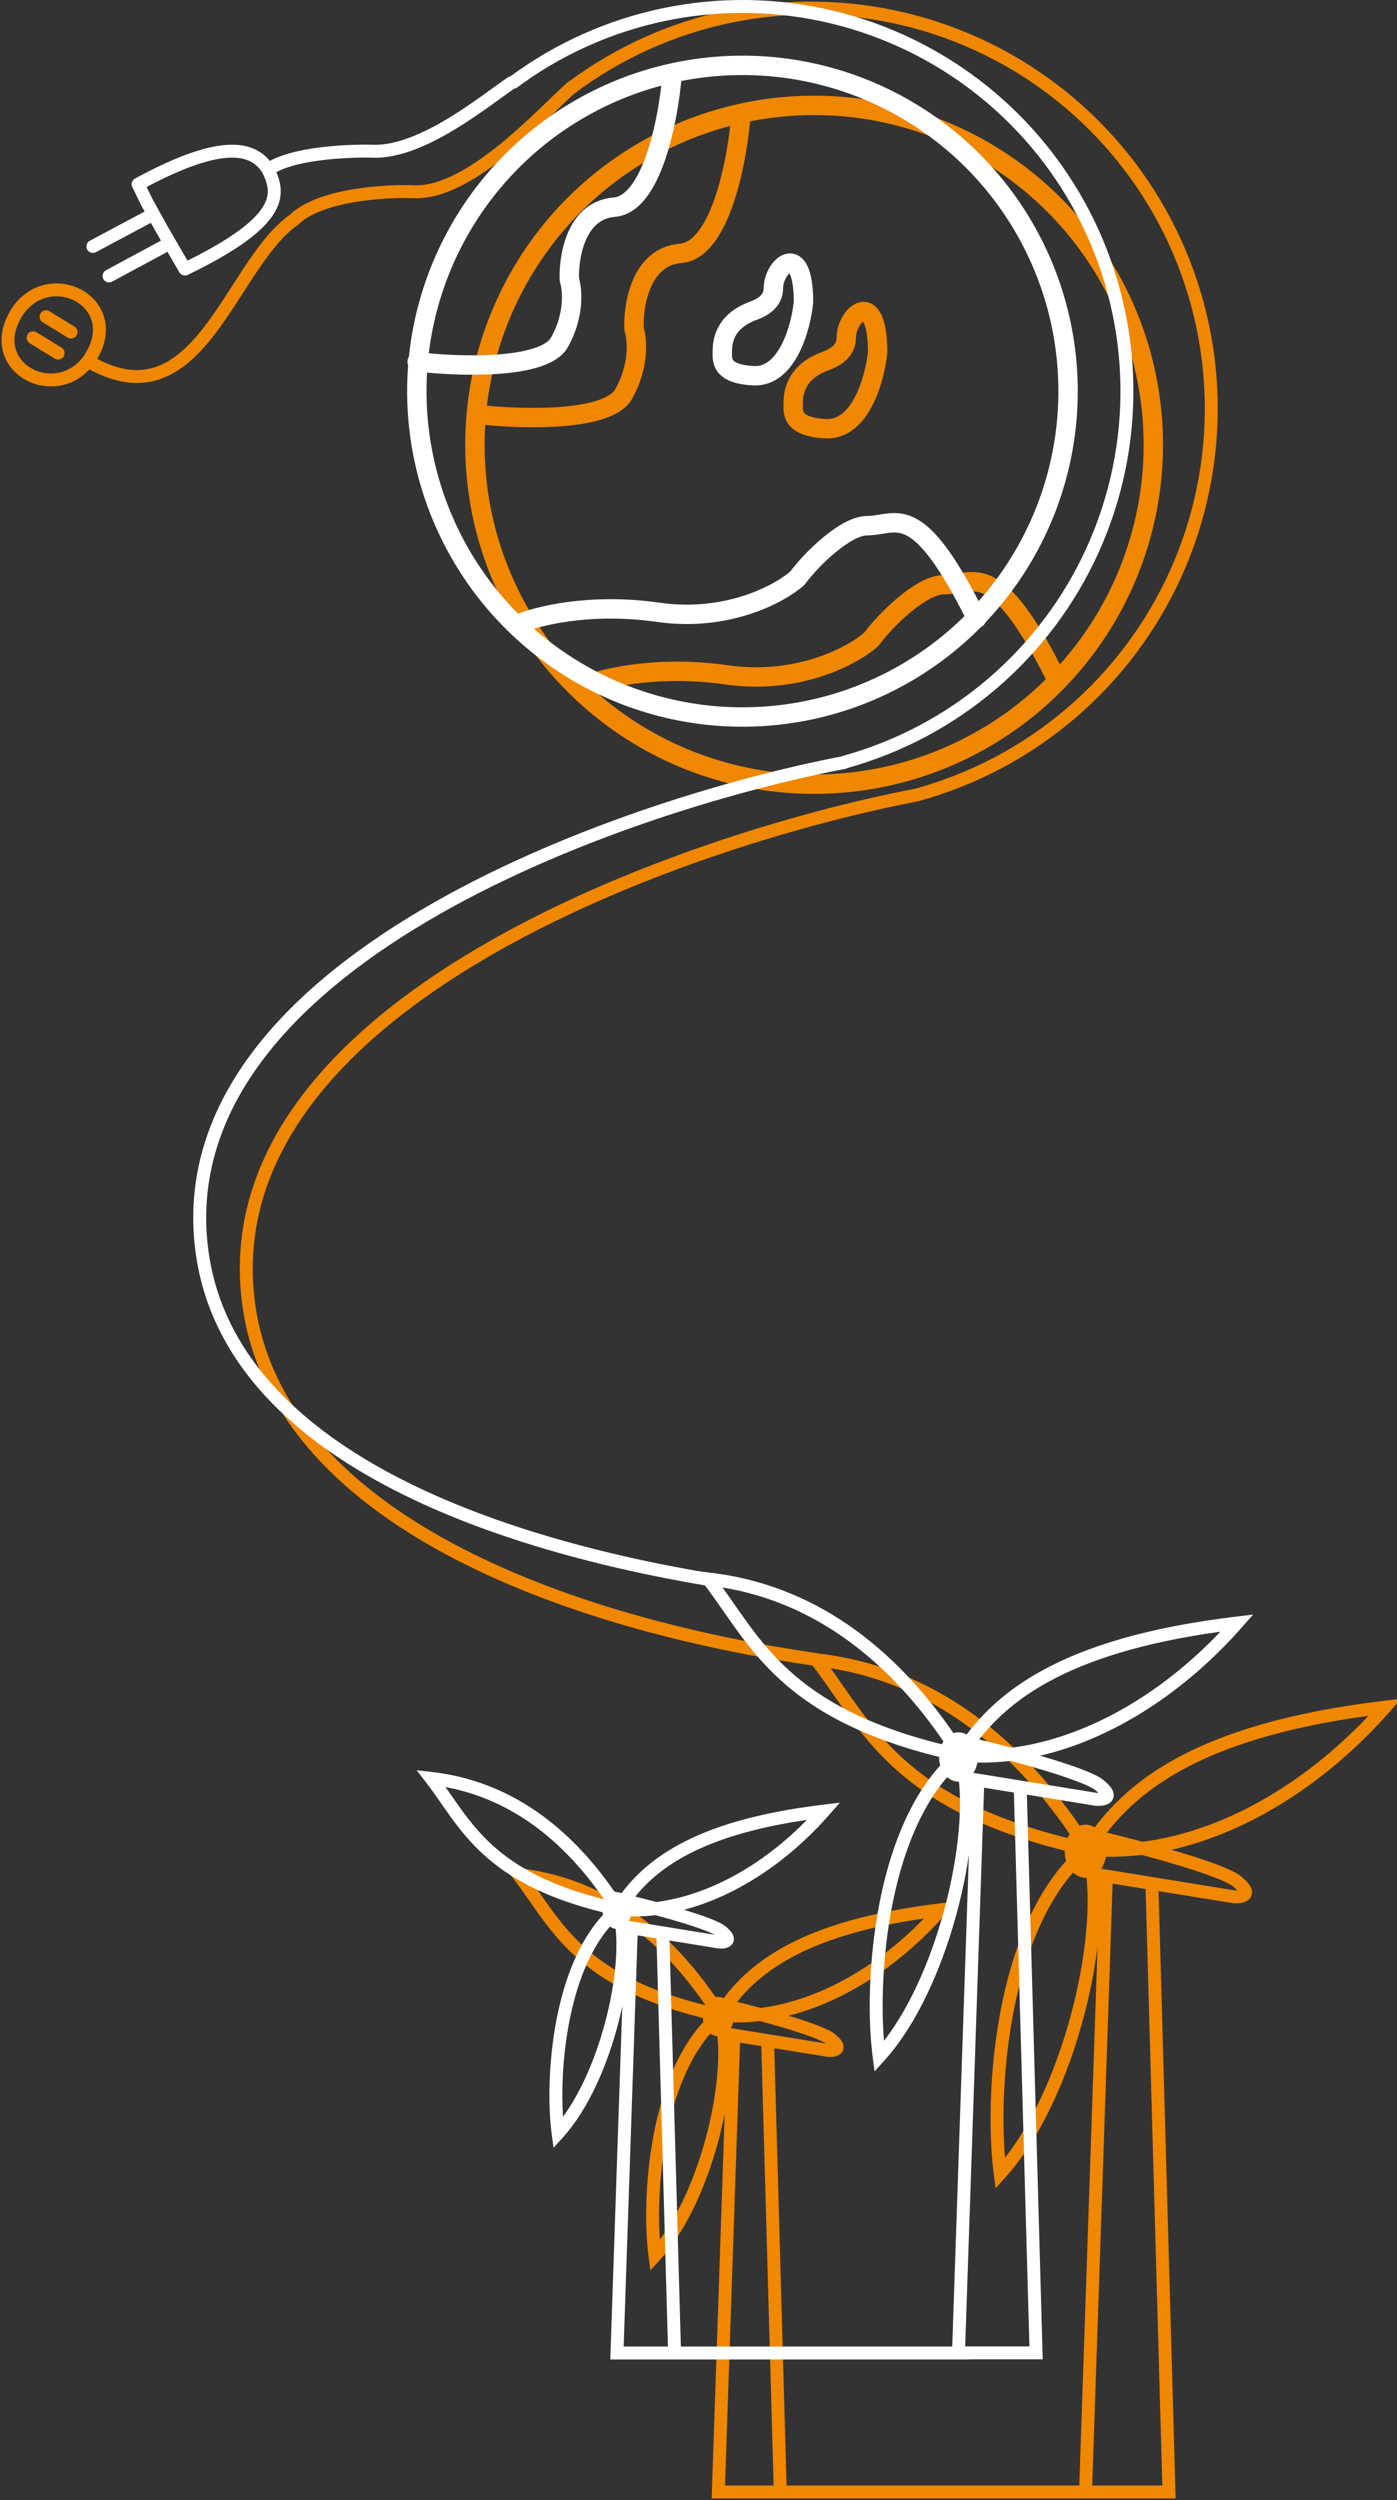 <svg width="865" height="1547" viewBox="0 0 865 1547" fill="none" xmlns="http://www.w3.org/2000/svg">
<rect x="0" y="0" width="865" height="1547" fill="#333333" stroke="none"/>
<circle cx="504.085" cy="275.227" r="210.022" stroke="#EF8701" stroke-width="12"/>
<path d="M294.533 256.313C320.914 259.465 376.164 261.39 386.119 243.869C396.074 226.349 394.58 209.691 392.589 203.552C391.926 188.785 396.77 158.755 421.459 156.764C446.147 154.773 456.633 98.859 458.79 71.151" stroke="#EF8701" stroke-width="12"/>
<path d="M511.053 265.272C532.954 266.467 541.747 234.246 543.407 217.986C543.407 177.37 523.995 194.558 523.995 209.027C523.995 213.507 522.004 219.48 511.053 223.462C491.894 230.429 491.143 244.367 491.143 249.345C491.143 254.322 489.152 264.078 511.053 265.272Z" stroke="#EF8701" stroke-width="12"/>
<path d="M358.743 425.547C370.523 420.238 405.232 411.212 449.83 417.583C494.428 423.954 528.142 405.637 539.425 395.682C549.214 382.409 570.985 361.835 584.222 361.835C603.634 361.835 616.078 343.419 654.902 421.565" stroke="#EF8701" stroke-width="12"/>
<path fill-rule="evenodd" clip-rule="evenodd" d="M559.063 15.737C524.17 7.361 487.86 6.788 452.721 14.06C417.582 21.332 384.481 36.269 355.779 57.806L355.76 57.781C353.12 60.136 349.797 63.346 345.862 67.146L345.86 67.148C343.909 69.032 341.807 71.062 339.564 73.205C332.373 80.074 323.895 87.938 314.792 95.324C305.702 102.7 295.891 109.681 286.016 114.735C276.184 119.767 265.979 123.05 256.188 122.634C247.346 122.295 233.032 122.737 219.031 125.162C204.812 127.626 191.832 131.99 184.795 138.862C184.639 139.014 184.472 139.152 184.294 139.277C174.971 145.803 166.658 156.714 158.206 169.385C155.752 173.063 153.284 176.896 150.784 180.778L150.783 180.779C144.84 190.006 138.719 199.509 132.204 207.86C122.918 219.764 112.286 230.091 99.117 234.594C86.438 238.93 72.086 237.653 55.395 228.599C43.229 241.551 25.618 241.629 13.799 233.84C7.487 229.68 2.702 223.203 1.338 215.169C-0.03 207.107 2.131 197.99 8.739 188.684C8.775 188.634 8.811 188.585 8.849 188.536C21.003 172.991 40.13 172.374 52.702 180.66C59.014 184.82 63.799 191.297 65.163 199.331C66.348 206.312 64.886 214.085 60.181 222.087C74.903 229.833 86.638 230.407 96.528 227.025C107.465 223.284 116.908 214.461 125.896 202.94C132.18 194.886 137.975 185.886 143.828 176.798C146.376 172.84 148.936 168.866 151.551 164.946C159.935 152.377 168.881 140.396 179.443 132.908C188.373 124.364 203.357 119.759 217.665 117.28C232.314 114.742 247.202 114.283 256.503 114.641L256.52 114.641C264.371 114.976 273.146 112.335 282.372 107.613C291.558 102.911 300.886 96.305 309.751 89.112C318.604 81.928 326.9 74.239 334.038 67.42C336.152 65.401 338.18 63.442 340.096 61.592L340.097 61.59C344.576 57.265 348.445 53.529 351.376 50.981C351.704 50.695 352.066 50.473 352.447 50.312C381.749 28.657 415.406 13.613 451.099 6.226C487.391 -1.284 524.893 -0.693 560.93 7.958C596.967 16.608 630.651 33.106 659.578 56.273C688.506 79.439 711.964 108.704 728.28 141.981C744.596 175.257 753.366 211.723 753.967 248.779C754.567 285.835 746.983 322.567 731.754 356.354C716.525 390.141 694.027 420.151 665.865 444.243C637.769 468.279 604.726 485.833 569.083 495.661L569.092 495.707C495.628 509.755 386.873 542.21 299.386 593.803C211.656 645.539 146.848 715.53 157.688 804.377C165.7 870.052 213.678 919.133 279.786 954.726C345.847 990.293 429.29 1011.96 506.568 1023.04L505.432 1030.96C427.647 1019.81 343.189 997.947 275.994 961.769C208.846 925.617 158.213 874.742 149.747 805.346C138.287 711.42 207.041 638.973 295.323 586.912C383.5 534.912 492.693 502.264 566.717 488.017L566.716 488.014C601.318 478.512 633.397 461.491 660.665 438.164C687.932 414.837 709.715 385.781 724.46 353.067C739.206 320.353 746.549 284.788 745.968 248.909C745.387 213.03 736.894 177.722 721.097 145.502C705.299 113.283 682.586 84.948 654.577 62.517C626.569 40.086 593.955 24.113 559.063 15.737ZM57.276 200.669C58.217 206.214 56.889 213.195 51.293 221.108C41.945 232.992 27.611 233.362 18.202 227.16C13.514 224.07 10.174 219.422 9.225 213.831C8.284 208.286 9.612 201.305 15.208 193.392C24.556 181.508 38.89 181.138 48.299 187.34C52.987 190.43 56.327 195.078 57.276 200.669ZM30.59 192.59C28.707 191.435 26.244 192.026 25.09 193.91C23.935 195.793 24.526 198.256 26.41 199.41L41.91 208.91C43.793 210.065 46.256 209.474 47.41 207.59C48.565 205.707 47.974 203.244 46.09 202.09L30.59 192.59ZM22.59 205.59C20.707 204.435 18.244 205.026 17.09 206.91C15.935 208.793 16.526 211.256 18.41 212.41L33.91 221.91C35.793 223.065 38.256 222.474 39.41 220.59C40.565 218.707 39.974 216.244 38.09 215.09L22.59 205.59Z" fill="#EF8701"/>
<circle cx="459.714" cy="242.063" r="201.62" stroke="white" stroke-width="12" stroke-linecap="round" stroke-linejoin="round"/>
<path d="M258.313 223.885C283.667 226.915 336.768 228.764 346.336 211.925C355.904 195.086 354.469 179.076 352.555 173.176C351.917 158.984 356.574 130.121 380.301 128.207C404.029 126.294 414.107 72.555 416.18 45.925" stroke="white" stroke-width="12" stroke-linecap="round" stroke-linejoin="round"/>
<path d="M466.411 232.496C487.46 233.644 495.911 202.676 497.506 187.049C497.506 148.013 478.849 164.532 478.849 178.438C478.849 182.744 476.935 188.484 466.411 192.311C447.998 199.007 447.275 212.404 447.275 217.187C447.276 221.971 445.362 231.348 466.411 232.496Z" stroke="white" stroke-width="12" stroke-linecap="round" stroke-linejoin="round"/>
<path d="M320.025 386.536C331.347 381.433 364.706 372.759 407.569 378.882C450.433 385.005 482.836 367.401 493.679 357.833C503.087 345.076 524.012 325.303 536.734 325.303C555.391 325.303 567.35 307.602 604.665 382.709" stroke="white" stroke-width="12" stroke-linecap="round" stroke-linejoin="round"/>
<path fill-rule="evenodd" clip-rule="evenodd" d="M514.35 14.466C480.859 6.426 446.007 5.877 412.28 12.857C378.552 19.837 346.781 34.174 319.232 54.845L318.968 54.493C316.582 56.061 313.499 58.295 309.778 60.99C308.062 62.233 306.211 63.575 304.231 64.994C297.911 69.522 290.454 74.71 282.446 79.585C266.634 89.209 247.911 98.098 231.151 97.564C223.359 97.34 210.756 97.632 198.425 99.234C192.261 100.035 186.243 101.154 180.965 102.67C177.105 103.778 173.771 105.063 171.104 106.51C172.372 109.484 173.422 112.744 173.728 116.275C174.163 121.285 173.082 126.551 169.634 132.139C162.945 142.978 147.295 155.075 116.242 170.101C114.358 171.013 112.089 170.317 111.039 168.505L103.682 155.809L69.4 174.283C67.455 175.331 65.029 174.604 63.981 172.659C62.933 170.714 63.66 168.288 65.605 167.24L99.669 148.884L96.586 143.564C96.573 143.542 96.561 143.52 96.549 143.497L93.435 137.881L59.381 156.03C57.432 157.069 55.009 156.331 53.97 154.381C52.931 152.432 53.669 150.009 55.619 148.97L89.556 130.883L87.525 127.218C87.492 127.159 87.461 127.099 87.431 127.038L81.908 115.759C80.965 113.834 81.707 111.507 83.592 110.485C109.991 96.153 128.619 90.036 142.047 89.565C148.842 89.327 154.434 90.529 159.02 92.957C162.299 94.693 164.93 96.984 167.063 99.602C170.504 97.705 174.524 96.196 178.757 94.981C184.541 93.32 190.98 92.135 197.394 91.301C210.217 89.635 223.252 89.334 231.387 89.568L231.4 89.568C245.619 90.024 262.574 82.315 278.287 72.751C286.042 68.031 293.31 62.977 299.571 58.491C301.416 57.169 303.19 55.884 304.87 54.667L304.871 54.666L304.872 54.665C308.811 51.812 312.229 49.336 314.815 47.649C315.279 47.347 315.782 47.153 316.295 47.062C344.35 26.427 376.536 12.084 410.658 5.023C445.538 -2.196 481.582 -1.627 516.217 6.687C550.852 15.001 583.226 30.857 611.028 53.123C638.83 75.388 661.376 103.515 677.057 135.497C692.738 167.479 701.168 202.527 701.745 238.141C702.322 273.756 695.033 309.059 680.396 341.532C665.759 374.005 644.137 402.848 617.07 426.002C590.067 449.103 558.309 465.975 524.053 475.42L524.09 475.618C453.496 489.117 348.989 520.305 264.926 569.879C180.619 619.596 118.408 686.817 128.814 772.109C136.101 831.836 177.774 876.168 236.128 908.708C294.473 941.245 368.877 961.614 440.161 973.555L438.839 981.445C367.133 969.433 291.714 948.866 232.231 915.696C172.757 882.53 128.597 836.385 120.873 773.078C109.847 682.707 176.003 613.03 260.862 562.988C345.625 513.002 450.582 481.619 521.737 467.923L521.695 467.771C554.908 458.651 585.698 442.313 611.87 419.923C638.042 397.534 658.95 369.644 673.103 338.245C687.256 306.845 694.304 272.708 693.746 238.271C693.188 203.834 685.037 169.944 669.874 139.019C654.711 108.094 632.911 80.897 606.027 59.367C579.144 37.837 547.84 22.506 514.35 14.466ZM155.277 100.027C158.33 101.644 160.648 104.003 162.499 106.946C164.219 110.456 165.472 113.672 165.758 116.967C166.037 120.186 165.412 123.746 162.826 127.938C157.643 136.337 144.701 147.102 116.091 161.268L103.527 139.586L98.525 130.561L94.571 123.429L90.788 115.704C115.012 102.885 131.303 97.947 142.328 97.56C148.012 97.361 152.16 98.377 155.277 100.027Z" fill="white"/>
<path fill-rule="evenodd" clip-rule="evenodd" d="M496.483 1022L505.872 1023.05C575.344 1030.89 628.88 1072.2 668.502 1129.75C669.658 1129.32 670.881 1129.09 672.146 1129.09C674.177 1129.09 676.098 1129.68 677.808 1130.74C689.329 1115.48 705.017 1100.77 728.348 1088.04C757.405 1072.18 798.153 1059.46 857.178 1052.39L867.582 1051.14L860.656 1059C822.272 1102.58 774.024 1133.63 725.293 1144.61C725.691 1144.72 726.088 1144.84 726.484 1144.95C735.932 1147.71 744.919 1150.56 752.225 1153.26C755.876 1154.61 759.156 1155.94 761.885 1157.23C764.557 1158.49 766.928 1159.81 768.606 1161.18C771.314 1163.39 773.304 1165.49 774.35 1167.55C774.896 1168.63 775.292 1169.91 775.206 1171.31C775.115 1172.78 774.506 1174.04 773.615 1175C772.043 1176.7 769.795 1177.26 768.322 1177.5C766.66 1177.76 764.902 1177.76 763.42 1177.65L763.253 1177.64L763.087 1177.61L717.374 1170.2L727.805 1541.89L727.921 1546H723.807H672.146H668.008L668.009 1546L487.25 1546H483.136L468 1546L444.781 1546H440.643L440.784 1541.86L448.719 1307.93C447.914 1312.02 446.993 1316.15 445.96 1320.29C438.735 1349.28 425.88 1379.36 408.517 1398.5L402.73 1404.88L401.59 1396.34C399.207 1378.5 399.223 1349.13 404.897 1320C409.832 1294.66 419.172 1268.86 435.533 1251.12C435.365 1250.34 435.257 1249.53 435.213 1248.7C396.464 1239.1 372.98 1225.65 356.455 1210.72C347.566 1202.69 340.791 1194.32 334.796 1186.11C332.279 1182.67 329.963 1179.35 327.7 1176.1L327.699 1176.1L327.699 1176.1C324.449 1171.44 321.307 1166.94 317.835 1162.45L312.055 1154.97L321.448 1156.03C373.365 1161.88 413.325 1192.7 442.85 1235.5L443.928 1235.75C444.209 1235.72 444.494 1235.7 444.781 1235.7C445.935 1235.7 447.042 1235.96 448.067 1236.44C456.71 1224.97 468.489 1213.91 486.015 1204.35C507.739 1192.5 538.129 1183.04 582.034 1177.78L592.442 1176.54L585.51 1184.4C557.903 1215.72 523.391 1238.4 488.249 1247.32C494.231 1249.1 499.875 1250.92 504.591 1252.67C507.318 1253.68 509.782 1254.68 511.845 1255.65C513.85 1256.59 515.702 1257.61 517.047 1258.71C519.09 1260.38 520.704 1262.04 521.58 1263.77C522.04 1264.68 522.404 1265.81 522.325 1267.09C522.242 1268.44 521.68 1269.6 520.87 1270.47C519.457 1271.99 517.493 1272.45 516.347 1272.64C515.011 1272.85 513.622 1272.85 512.468 1272.76L512.3 1272.75L512.135 1272.72L479.425 1267.42L487.025 1538H668.28L679.585 1204.42C678.068 1216.73 675.644 1229.71 672.388 1242.78C662.683 1281.75 645.444 1322.06 622.275 1347.62L616.487 1354L615.347 1345.46C612.157 1321.56 612.173 1282.12 619.788 1242.99C626.357 1209.24 638.703 1175.08 660.108 1151.47C659.542 1149.62 659.231 1147.61 659.231 1145.51C659.231 1145.39 659.232 1145.28 659.234 1145.16C607.431 1132.27 576.111 1114.27 554.108 1094.37C542.232 1083.63 533.171 1072.43 525.124 1061.41C521.778 1056.82 518.67 1052.37 515.622 1047.99L515.62 1047.99L515.62 1047.99C511.218 1041.68 506.944 1035.54 502.257 1029.47L496.483 1022ZM479.022 1538L471.385 1266.12L458.214 1263.99L448.919 1538L468 1538L479.022 1538ZM684.777 1148.95C684.308 1151.75 683.281 1154.28 681.851 1156.34L685.701 1156.97L713.88 1161.53L764.191 1169.69C764.833 1169.73 765.484 1169.73 766.085 1169.7C765.486 1169.06 764.659 1168.29 763.543 1167.37C762.638 1166.63 760.98 1165.65 758.474 1164.47C756.026 1163.31 752.978 1162.07 749.449 1160.76C742.394 1158.15 733.608 1155.37 724.241 1152.63C718.565 1150.98 712.695 1149.34 706.896 1147.78C699.496 1148.67 692.112 1149.07 684.777 1148.95ZM847.361 1061.71C806.623 1104.86 756.379 1133.35 707.446 1139.65C699.717 1137.59 692.159 1135.66 685.388 1134C696.168 1120.13 710.737 1106.77 732.181 1095.06C758.318 1080.79 794.813 1068.91 847.361 1061.71ZM662.311 1134.86C661.796 1135.63 661.336 1136.46 660.938 1137.34C610.284 1124.71 580.282 1107.25 559.473 1088.43C548.16 1078.2 539.463 1067.48 531.586 1056.69C528.478 1052.44 525.437 1048.08 522.396 1043.72C519.719 1039.88 517.043 1036.05 514.324 1032.28C576.566 1042.32 625.369 1080.96 662.311 1134.86ZM664.418 1158.67C645.452 1180.6 633.939 1212.16 627.641 1244.52C621.109 1278.08 620.314 1311.85 622.286 1335.18C641.306 1310.89 655.956 1275.65 664.625 1240.85C669.386 1221.74 672.305 1202.9 673.171 1186.29C673.637 1177.34 673.502 1169.13 672.769 1161.91C672.562 1161.93 672.355 1161.93 672.146 1161.93C669.248 1161.93 666.573 1160.72 664.418 1158.67ZM452.581 1254.97L455.009 1255.37L475.93 1258.75L511.426 1264.5C510.778 1264.07 509.799 1263.53 508.436 1262.88C506.655 1262.05 504.422 1261.13 501.817 1260.17C496.612 1258.25 490.114 1256.19 483.171 1254.16C479.026 1252.95 474.743 1251.76 470.507 1250.62C464.969 1251.28 459.441 1251.56 453.948 1251.47C453.641 1252.74 453.176 1253.92 452.581 1254.97ZM471.056 1242.49C506.216 1237.91 542.369 1217.79 572.065 1187.16C534.712 1192.52 508.621 1201.13 489.846 1211.37C474.708 1219.63 464.238 1228.99 456.417 1238.73C460.98 1239.86 465.965 1241.13 471.056 1242.49ZM444.207 1260.05C442.611 1259.93 441.119 1259.31 439.827 1258.32C425.92 1274.38 417.414 1297.58 412.75 1321.53C408.164 1345.07 407.405 1368.75 408.583 1385.81C421.79 1368.05 432.031 1343.1 438.198 1318.36C441.719 1304.23 443.875 1290.33 444.513 1278.08C444.86 1271.43 444.754 1265.35 444.207 1260.05ZM436.822 1240.85C399.275 1231.51 377.133 1218.62 361.818 1204.78C353.491 1197.26 347.082 1189.37 341.255 1181.39C338.979 1178.28 336.73 1175.06 334.474 1171.83L334.474 1171.83C332.959 1169.66 331.441 1167.49 329.91 1165.34C374.7 1173.35 409.973 1201.6 436.822 1240.85ZM515.507 1264.64C515.511 1264.64 515.512 1264.64 515.51 1264.64L515.507 1264.64ZM688.905 1165.59L676.284 1538H719.693L709.334 1168.9L688.905 1165.59ZM767.994 1169.36C768 1169.35 768.004 1169.35 768.004 1169.35C768.004 1169.35 768.001 1169.35 767.994 1169.36ZM767.262 1171.28C767.262 1171.28 767.261 1171.27 767.259 1171.27C767.261 1171.27 767.262 1171.28 767.262 1171.28Z" fill="#EF8701"/>
<path fill-rule="evenodd" clip-rule="evenodd" d="M429.528 971.997L438.916 973.056C503.639 980.358 553.493 1018.86 590.368 1072.45C591.361 1072.12 592.405 1071.94 593.482 1071.94C595.276 1071.94 596.977 1072.44 598.505 1073.33C609.24 1059.1 623.86 1045.39 645.602 1033.52C672.66 1018.74 710.585 1006.91 765.487 1000.33L775.89 999.084L768.966 1006.95C733.527 1047.19 689.034 1075.97 644.013 1086.4L644.083 1086.42C652.871 1088.99 661.234 1091.64 668.035 1094.15C671.435 1095.41 674.492 1096.65 677.04 1097.86C679.53 1099.03 681.759 1100.27 683.347 1101.56C685.873 1103.63 687.761 1105.61 688.76 1107.58C689.282 1108.61 689.669 1109.85 689.585 1111.22C689.496 1112.66 688.9 1113.89 688.032 1114.83C686.503 1116.47 684.333 1117.01 682.949 1117.23C681.375 1117.48 679.718 1117.48 678.325 1117.38L678.157 1117.36L677.992 1117.34L635.825 1110.5L645.514 1455.81L645.629 1459.92H641.515H600V1460L421.799 1460L421.799 1460H417.686H382.024H377.886L378.027 1455.87L385.291 1241.48C384.713 1244.21 384.079 1246.96 383.393 1249.72C376.67 1276.71 364.704 1304.77 348.516 1322.63L342.728 1329.01L341.588 1320.47C339.368 1303.83 339.384 1276.47 344.665 1249.32C349.271 1225.66 358.006 1201.5 373.357 1184.93C373.257 1184.4 373.186 1183.86 373.146 1183.3C337.031 1174.36 315.128 1161.81 299.711 1147.87C291.427 1140.38 285.115 1132.57 279.534 1124.92C277.186 1121.71 275.03 1118.61 272.925 1115.59C269.908 1111.26 266.996 1107.08 263.769 1102.9L257.996 1095.42L267.384 1096.48C315.725 1101.94 352.923 1130.65 380.399 1170.49L382.29 1170.92C383.17 1170.96 384.018 1171.15 384.817 1171.49C392.878 1160.76 403.867 1150.42 420.226 1141.49C440.466 1130.44 468.76 1121.63 509.605 1116.73L520.007 1115.49L513.083 1123.35C487.641 1152.24 455.882 1173.27 423.473 1181.75C428.684 1183.32 433.591 1184.92 437.733 1186.45C440.272 1187.39 442.572 1188.32 444.5 1189.23C446.37 1190.11 448.117 1191.07 449.395 1192.12C451.303 1193.68 452.84 1195.26 453.681 1196.92C454.124 1197.79 454.48 1198.9 454.403 1200.15C454.321 1201.47 453.771 1202.61 452.977 1203.46C451.597 1204.95 449.69 1205.39 448.609 1205.57C447.339 1205.77 446.024 1205.77 444.935 1205.68L444.768 1205.67L444.602 1205.64L414.525 1200.77L421.575 1452L589.613 1452L599.927 1147.63C598.516 1157.4 596.519 1167.54 593.98 1177.73C584.951 1213.99 568.908 1251.52 547.322 1275.34L541.533 1281.73L540.393 1273.18C537.424 1250.93 537.439 1214.22 544.525 1177.8C550.648 1146.34 562.172 1114.45 582.196 1092.43C581.729 1090.8 581.474 1089.04 581.474 1087.21L581.474 1087.17C533.235 1075.18 504.053 1058.41 483.545 1039.86C472.484 1029.85 464.046 1019.42 456.558 1009.17C453.437 1004.89 450.544 1000.74 447.71 996.672C443.623 990.807 439.657 985.117 435.302 979.475L429.528 971.997ZM413.572 1452L406.486 1199.47L394.783 1197.57L386.162 1452H403V1452H413.572ZM605.177 1090.69C604.742 1093.06 603.872 1095.22 602.679 1097.03L606.131 1097.59L632.33 1101.83L679.096 1109.41C679.459 1109.44 679.825 1109.45 680.18 1109.44C679.685 1108.96 679.062 1108.39 678.283 1107.76C677.469 1107.09 675.952 1106.19 673.628 1105.09C671.362 1104.02 668.536 1102.87 665.259 1101.66C658.708 1099.23 650.546 1096.64 641.84 1094.1C636.582 1092.57 631.145 1091.05 625.772 1089.61C618.882 1090.43 612.007 1090.8 605.177 1090.69ZM755.64 1009.67C717.908 1049.42 671.502 1075.64 626.322 1081.47C619.312 1079.6 612.455 1077.86 606.282 1076.34C616.257 1063.59 629.71 1051.31 649.436 1040.54C673.568 1027.36 707.23 1016.37 755.64 1009.67ZM584.172 1077.56C583.809 1078.13 583.478 1078.73 583.181 1079.35C536.088 1067.61 508.224 1051.39 488.911 1033.92C478.412 1024.43 470.338 1014.48 463.02 1004.45C460.14 1000.5 457.315 996.454 454.489 992.403L454.489 992.403L454.488 992.403L454.488 992.403L454.487 992.401C452.125 989.016 449.763 985.63 447.368 982.303C504.859 991.796 549.978 1027.63 584.172 1077.56ZM586.502 1099.64C568.921 1119.98 558.23 1149.26 552.378 1179.33C546.377 1210.17 545.589 1241.21 547.344 1262.85C564.78 1240.33 578.229 1207.88 586.217 1175.8C590.64 1158.04 593.351 1140.54 594.155 1125.12C594.588 1116.8 594.462 1109.17 593.78 1102.48C593.681 1102.48 593.582 1102.48 593.482 1102.48C590.879 1102.48 588.47 1101.43 586.502 1099.64ZM389.417 1188.6L391.579 1188.95L411.031 1192.1L442.573 1197.21C442.149 1196.98 441.656 1196.73 441.088 1196.47C439.442 1195.69 437.373 1194.85 434.956 1193.95C430.125 1192.16 424.091 1190.25 417.638 1188.37C413.804 1187.25 409.842 1186.14 405.923 1185.09C400.758 1185.69 395.601 1185.96 390.478 1185.87C390.22 1186.84 389.861 1187.76 389.417 1188.6ZM406.472 1176.95C438.844 1172.71 472.143 1154.26 499.6 1126.13C465.326 1131.13 441.344 1139.08 424.06 1148.51C410.195 1156.08 400.555 1164.66 393.334 1173.57C397.446 1174.59 401.913 1175.74 406.472 1176.95ZM381.205 1193.55C379.919 1193.4 378.712 1192.9 377.642 1192.13C364.754 1207.03 356.853 1228.57 352.518 1250.85C348.327 1272.39 347.578 1294.05 348.598 1309.85C360.626 1293.4 369.972 1270.51 375.63 1247.78C378.901 1234.65 380.902 1221.73 381.494 1210.35C381.818 1204.14 381.717 1198.48 381.205 1193.55ZM373.978 1175.27C339.537 1166.59 319.178 1154.69 305.077 1141.93C297.355 1134.95 291.408 1127.62 285.996 1120.21C283.888 1117.32 281.799 1114.33 279.703 1111.32C278.421 1109.48 277.137 1107.64 275.843 1105.82C316.845 1113.38 349.23 1139.28 373.978 1175.27ZM609.335 1106.21L597.62 1451.92H637.401L627.785 1109.2L609.335 1106.21ZM682.468 1109.14C682.475 1109.13 682.479 1109.13 682.479 1109.13C682.479 1109.13 682.476 1109.13 682.468 1109.14ZM681.655 1111.27C681.655 1111.27 681.654 1111.26 681.652 1111.26C681.654 1111.26 681.655 1111.27 681.655 1111.27Z" fill="white"/>
</svg>
